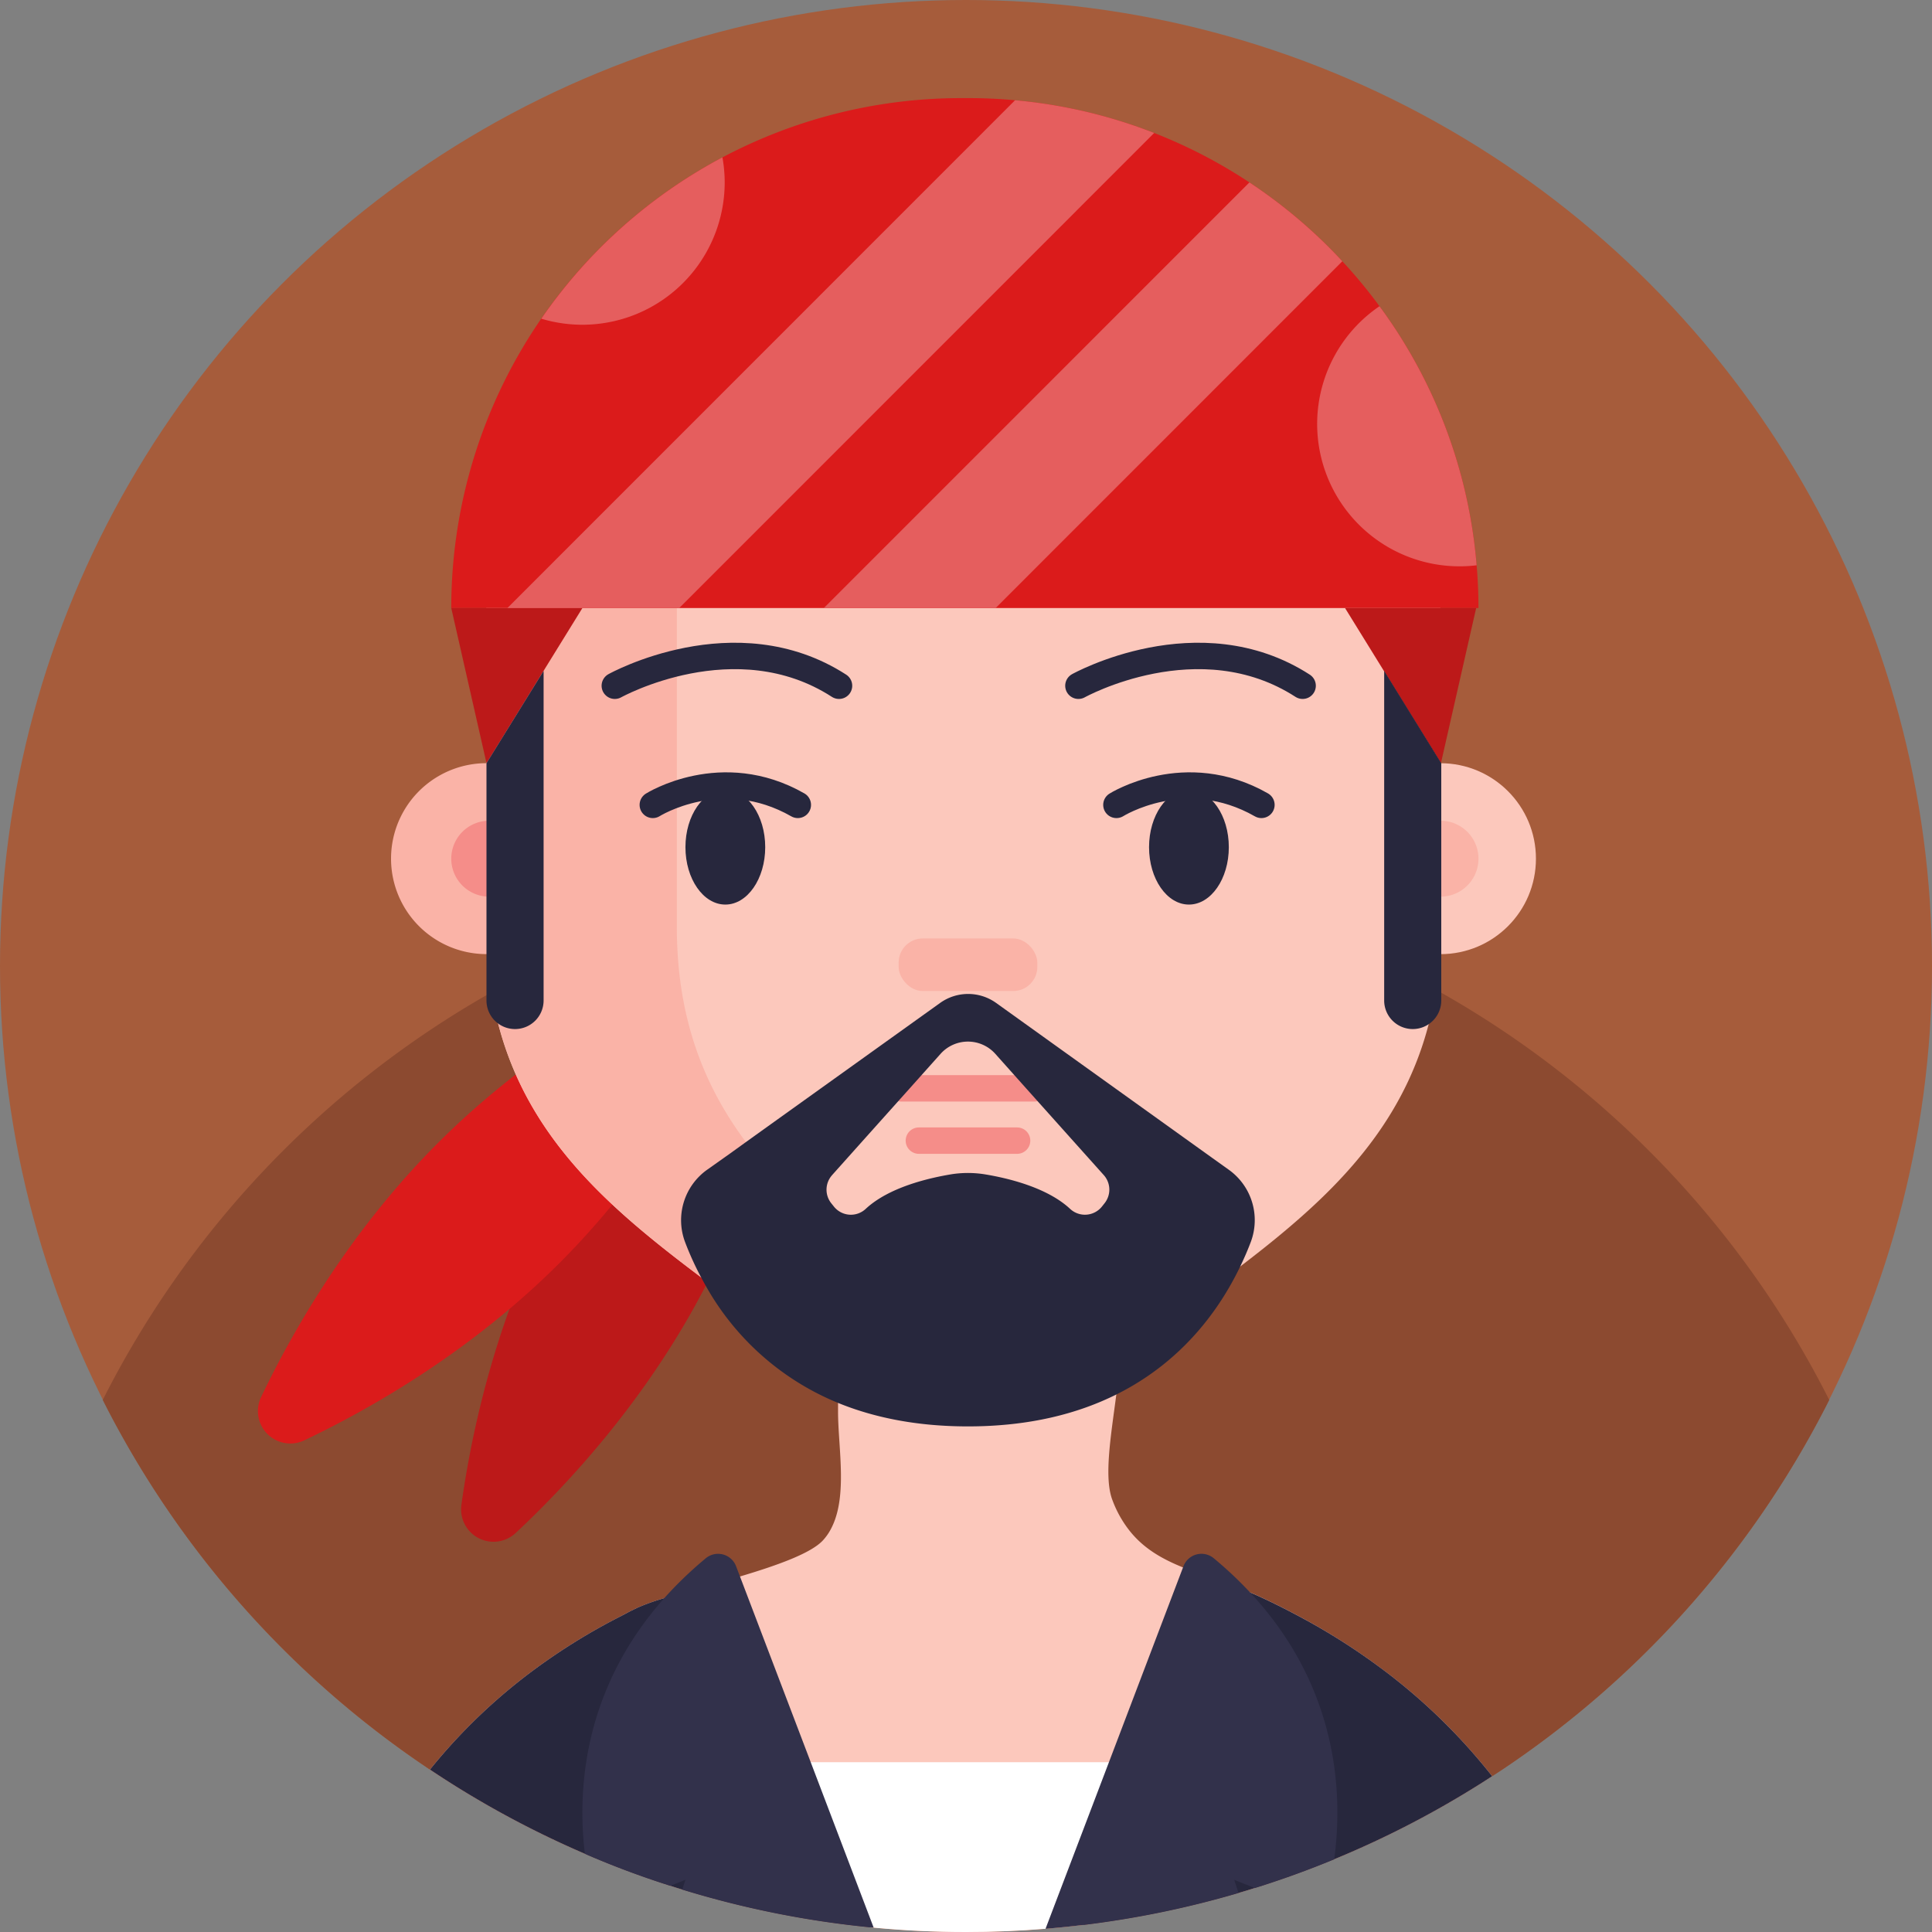 <svg xmlns="http://www.w3.org/2000/svg" viewBox="0 0 512 512"><rect x="0" y="0" width="512" height="512" fill="#808080" stroke="none"/><defs><style>.cls-1{fill:#a65c3b;}.cls-2{fill:#8c4a30;}.cls-3{fill:#bc1919;}.cls-4{fill:#db1b1b;}.cls-5{fill:#fcc8bc;}.cls-6{fill:#fab3a7;}.cls-10,.cls-7{fill:none;stroke-linecap:round;stroke-miterlimit:10;stroke-width:7px;}.cls-7{stroke:#27273d;}.cls-8{fill:#f58d89;}.cls-9{fill:#27273d;}.cls-10{stroke:#f58d89;}.cls-11{fill:#e55e5e;}.cls-12{fill:#fff;}.cls-13{fill:#32314b;}</style></defs><title>Avatar Users2</title><g id="BULINE"><circle class="cls-1" cx="256" cy="256" r="256"/></g><g id="Icons"><path class="cls-2" d="M484.77,371a257.08,257.08,0,0,1-87,98.2c-.77.51-1.54,1-2.32,1.51q-2.65,1.74-5.34,3.39a253.37,253.37,0,0,1-36.52,18.63q-10.31,4.27-21.05,7.62c-1.43.46-2.87.89-4.32,1.31a253.78,253.78,0,0,1-41.2,8.48c-3.26.39-6.55.73-9.85,1h-.08Q266.65,512,256,512q-12.37,0-24.47-1.16l-.89-.08a254.21,254.21,0,0,1-49.83-10c-1.06-.32-2.12-.65-3.17-1Q166,496.07,155,491.28a254.84,254.84,0,0,1-35.36-18.61q-2.88-1.82-5.7-3.71l-.44-.3A257,257,0,0,1,27.23,371,257.15,257.15,0,0,1,128.17,264.16l.75-.43,1.35-.77,0,0q6.75-3.81,13.76-7.23a254.08,254.08,0,0,1,33.35-13.42l2-.62c1.49-.47,3-.92,4.49-1.36s3.29-.95,4.95-1.4c1.24-.34,2.48-.66,3.72-1,2.07-.53,4.16-1,6.25-1.51,4-.91,8.05-1.74,12.13-2.46,1.41-.25,2.83-.49,4.25-.72l1.94-.31c6.83-1,13.74-1.81,20.73-2.3q9-.63,18.17-.63,11.12,0,22,.94a253.65,253.65,0,0,1,27.91,3.93l1.67.34q6.23,1.26,12.33,2.83,4.85,1.25,9.62,2.68a255.27,255.27,0,0,1,37.3,14.45q7,3.34,13.68,7.11c.49.26,1,.53,1.45.81A257.11,257.11,0,0,1,484.77,371Z"/><path class="cls-3" d="M186.79,341.18c-15.25,29.4-35.91,51.78-50.12,65.07a8.59,8.59,0,0,1-14.39-7.46c2.67-19.28,9.07-49.06,24.31-78.46C172.18,271,213,241.4,213,241.4S212.38,291.82,186.79,341.18Z"/><path class="cls-4" d="M148.13,334.86c-23.44,23.4-49.91,38.48-67.48,46.84A8.59,8.59,0,0,1,69.2,370.23c8.39-17.56,23.5-44,46.93-67.41,39.34-39.28,87.23-55.1,87.23-55.1S187.46,295.58,148.13,334.86Z"/><path class="cls-5" d="M395.44,470.71q-2.65,1.74-5.34,3.39a253.37,253.37,0,0,1-36.52,18.63q-10.31,4.27-21.05,7.62c-1.43.46-2.87.89-4.32,1.31a253.78,253.78,0,0,1-41.2,8.48c-3.26.39-6.55.73-9.85,1h-.08Q266.65,512,256,512q-12.37,0-24.47-1.16l-.89-.08a254.21,254.21,0,0,1-49.83-10c-1.06-.32-2.12-.65-3.17-1Q166,496.07,155,491.28a254.84,254.84,0,0,1-35.36-18.61q-2.88-1.82-5.7-3.71a149.88,149.88,0,0,1,30.78-28.75,162.24,162.24,0,0,1,20-12L167,427l1.91-.93a56.19,56.19,0,0,1,7.06-2.52c4.91-1.49,11.24-3.16,17.52-5l2.62-.77c9.83-2.93,19.09-6.2,22.14-9.75a14.05,14.05,0,0,0,1.48-2c5.19-8.54,2.36-22,2.36-32,0-.78,0-1.55,0-2.27,0-1.82,0-3.48-.08-5v0c-.58-21.68-2.93-15,15.81-21.28a46.1,46.1,0,0,1,6.49-1h0c14.18-1.39,45.74-2.59,49.54,1,2.87,2.67,3.41,8.07,3,14.49v0c-.16,3-.53,6.22-1,9.5-1.39,10.77-3.41,22.16-1,28.19a29.68,29.68,0,0,0,4.57,8.09c3.72,4.65,8.5,7.36,14,9.6,4.25,1.74,8.94,3.2,13.9,5.08,1.31.5,2.62,1,4,1.59,1,.4,1.94.83,2.91,1.28,3.08,1.42,6.05,2.92,8.95,4.45.93.48,1.85,1,2.75,1.48a168.31,168.31,0,0,1,18.66,11.84A155.47,155.47,0,0,1,395.44,470.71Z"/><path class="cls-5" d="M381.74,159.7v86c0,64.14-51,84.69-88.26,117.3a57.22,57.22,0,0,1-76.28,0c-37.23-32.61-88.28-53.16-88.28-117.3v-86c0-39.45,18.38-74.36,46.56-95.58a105.49,105.49,0,0,1,63.85-21.58h32A105.51,105.51,0,0,1,335.2,64.12C363.37,85.34,381.74,120.25,381.74,159.7Z"/><path class="cls-6" d="M179.37,245.69v-86c0-61.4,44.51-111.79,101.19-116.75-3.05-.29-6.12-.42-9.23-.42h-32c-61,0-110.4,52.47-110.4,117.17v42.56a25.3,25.3,0,0,0,0,50.6l.24,0c3.67,58.56,52.22,78.79,88,110.14,18.13,15.9,42.85,18.8,63.38,8.65A59,59,0,0,1,267.63,363C230.41,330.38,179.37,309.82,179.37,245.69Z"/><circle class="cls-5" cx="381.74" cy="227.56" r="25.3"/><path class="cls-7" d="M162.93,181.73s31.89-17.77,59.42,0"/><path class="cls-7" d="M285.79,181.73s31.89-17.77,59.42,0"/><rect class="cls-6" x="238.15" y="248.7" width="36.75" height="13.93" rx="6.39"/><path class="cls-8" d="M129.65,217.5a10.06,10.06,0,0,0,0,20.12Z"/><path class="cls-6" d="M381.75,237.62a10.06,10.06,0,0,0,0-20.12Z"/><ellipse class="cls-9" cx="192.22" cy="224.51" rx="10.57" ry="15.21"/><ellipse class="cls-9" cx="315.08" cy="224.51" rx="10.57" ry="15.21"/><path class="cls-7" d="M173,213.3s18.26-11.53,38.43,0"/><path class="cls-7" d="M295.86,213.3s18.25-11.53,38.43,0"/><line class="cls-10" x1="238.85" y1="288.42" x2="274.19" y2="288.42"/><line class="cls-10" x1="243.51" y1="302.28" x2="269.54" y2="302.28"/><path class="cls-4" d="M391.81,161.14H119.59A135.09,135.09,0,0,1,254.73,26h1.94c4.17,0,8.3.19,12.36.57a134.21,134.21,0,0,1,62.08,21.77,135.6,135.6,0,0,1,21.11,17.24c1.19,1.2,2.37,2.42,3.51,3.66a132.15,132.15,0,0,1,9.85,11.91,134.08,134.08,0,0,1,25.74,68.66C391.65,153.56,391.81,157.33,391.81,161.14Z"/><polygon class="cls-3" points="154.34 161.14 128.93 202.26 119.59 161.14 154.34 161.14"/><polygon class="cls-3" points="356.45 161.14 381.86 202.26 391.2 161.14 356.45 161.14"/><path class="cls-11" d="M305.87,35.24,180,161.14H134.46L269,26.57A133.65,133.65,0,0,1,305.87,35.24Z"/><path class="cls-11" d="M355.73,69.24l-91.88,91.9H218.32L331.11,48.34a135.6,135.6,0,0,1,21.11,17.24C353.41,66.78,354.59,68,355.73,69.24Z"/><path class="cls-11" d="M192.05,48.34a37.73,37.73,0,0,1-48.6,36.12,135.29,135.29,0,0,1,48-42.76A37.44,37.44,0,0,1,192.05,48.34Z"/><path class="cls-11" d="M391.32,149.81a37.73,37.73,0,0,1-25.74-68.66A134.08,134.08,0,0,1,391.32,149.81Z"/><path class="cls-9" d="M325.65,310l-4.42-3.16L264,265.8a12.75,12.75,0,0,0-14.87,0l-45.5,32.59h0l-5.91,4.24-4.16,3L187.39,310a16.41,16.41,0,0,0-5.85,19.13,79.39,79.39,0,0,0,4.23,9.32h0c.39.74.81,1.5,1.24,2.26h0a70.93,70.93,0,0,0,35.1,31.08c9.38,3.83,20.72,6.22,34.41,6.22,16.21,0,29.15-3.36,39.43-8.51,17.48-8.74,27.35-22.63,32.78-34h0s0,0,0,0c1.09-2.26,2-4.4,2.75-6.39A16.41,16.41,0,0,0,325.65,310Zm-105.14,1.42,9.19-10.28,11.39-12.72h0l8.17-9.14a9.73,9.73,0,0,1,14.51,0l8.16,9.14h0l11.75,13.13,8.84,9.87a5.78,5.78,0,0,1,.21,7.44l-.68.86a5.77,5.77,0,0,1-8.39.71c-6.19-5.82-16.83-8.27-22.78-9.24a28.46,28.46,0,0,0-8.74,0c-6,1-16.59,3.42-22.79,9.24a5.75,5.75,0,0,1-8.38-.71l-.69-.86A5.77,5.77,0,0,1,220.51,311.43Z"/><path class="cls-9" d="M144.06,177.78v87.36a7.57,7.57,0,0,1-7.57,7.57h0a7.57,7.57,0,0,1-7.57-7.57V202.26Z"/><path class="cls-9" d="M366.82,177.78v87.36a7.57,7.57,0,0,0,7.57,7.57h0a7.56,7.56,0,0,0,7.56-7.57V202.26Z"/><path class="cls-9" d="M227.7,503.45l2.94,7.31a254.21,254.21,0,0,1-49.83-10c-1.06-.32-2.12-.65-3.17-1Q166,496.07,155,491.28a254.84,254.84,0,0,1-35.36-18.61q-2.88-1.82-5.7-3.71a149.88,149.88,0,0,1,30.78-28.75,162.24,162.24,0,0,1,20-12L167,427l1.91-.93a56.19,56.19,0,0,1,7.06-2.52c4.91-1.49,11.24-3.16,17.52-5L213,467Z"/><path class="cls-9" d="M395.44,470.71q-2.65,1.74-5.34,3.39a253.37,253.37,0,0,1-36.52,18.63q-10.31,4.27-21.05,7.62c-1.43.46-2.87.89-4.32,1.31a253.78,253.78,0,0,1-41.2,8.48l18.86-39.92,21.53-49.73c1.31.5,2.62,1,4,1.59,1,.4,1.94.83,2.91,1.28,3.08,1.42,6.05,2.92,8.95,4.45.93.48,1.85,1,2.75,1.48a168.31,168.31,0,0,1,18.66,11.84A155.47,155.47,0,0,1,395.44,470.71Z"/><path class="cls-12" d="M294,467l-16.84,44.14h-.08Q266.65,512,256,512q-12.37,0-24.47-1.16l-.89-.08-2.94-7.31L213,467Z"/><path class="cls-13" d="M231.53,510.84l-.89-.08a254.21,254.21,0,0,1-49.83-10l.84-2.6-4,1.6Q166,496.07,155,491.28c-2-16.6-.6-43.4,21-67.71a102.4,102.4,0,0,1,11.06-10.63,5.1,5.1,0,0,1,8,2.11l1.06,2.78L214.85,467Z"/><path class="cls-13" d="M353.58,492.73q-10.31,4.27-21.05,7.62l-5.45-2.18,1.13,3.49a253.78,253.78,0,0,1-41.2,8.48c-3.26.39-6.55.73-9.85,1h-.08L293.88,467l19.62-51.59.14-.36a5.09,5.09,0,0,1,8-2.11,101.94,101.94,0,0,1,9.7,9.14C355,447.49,355.85,475.94,353.58,492.73Z"/></g></svg>